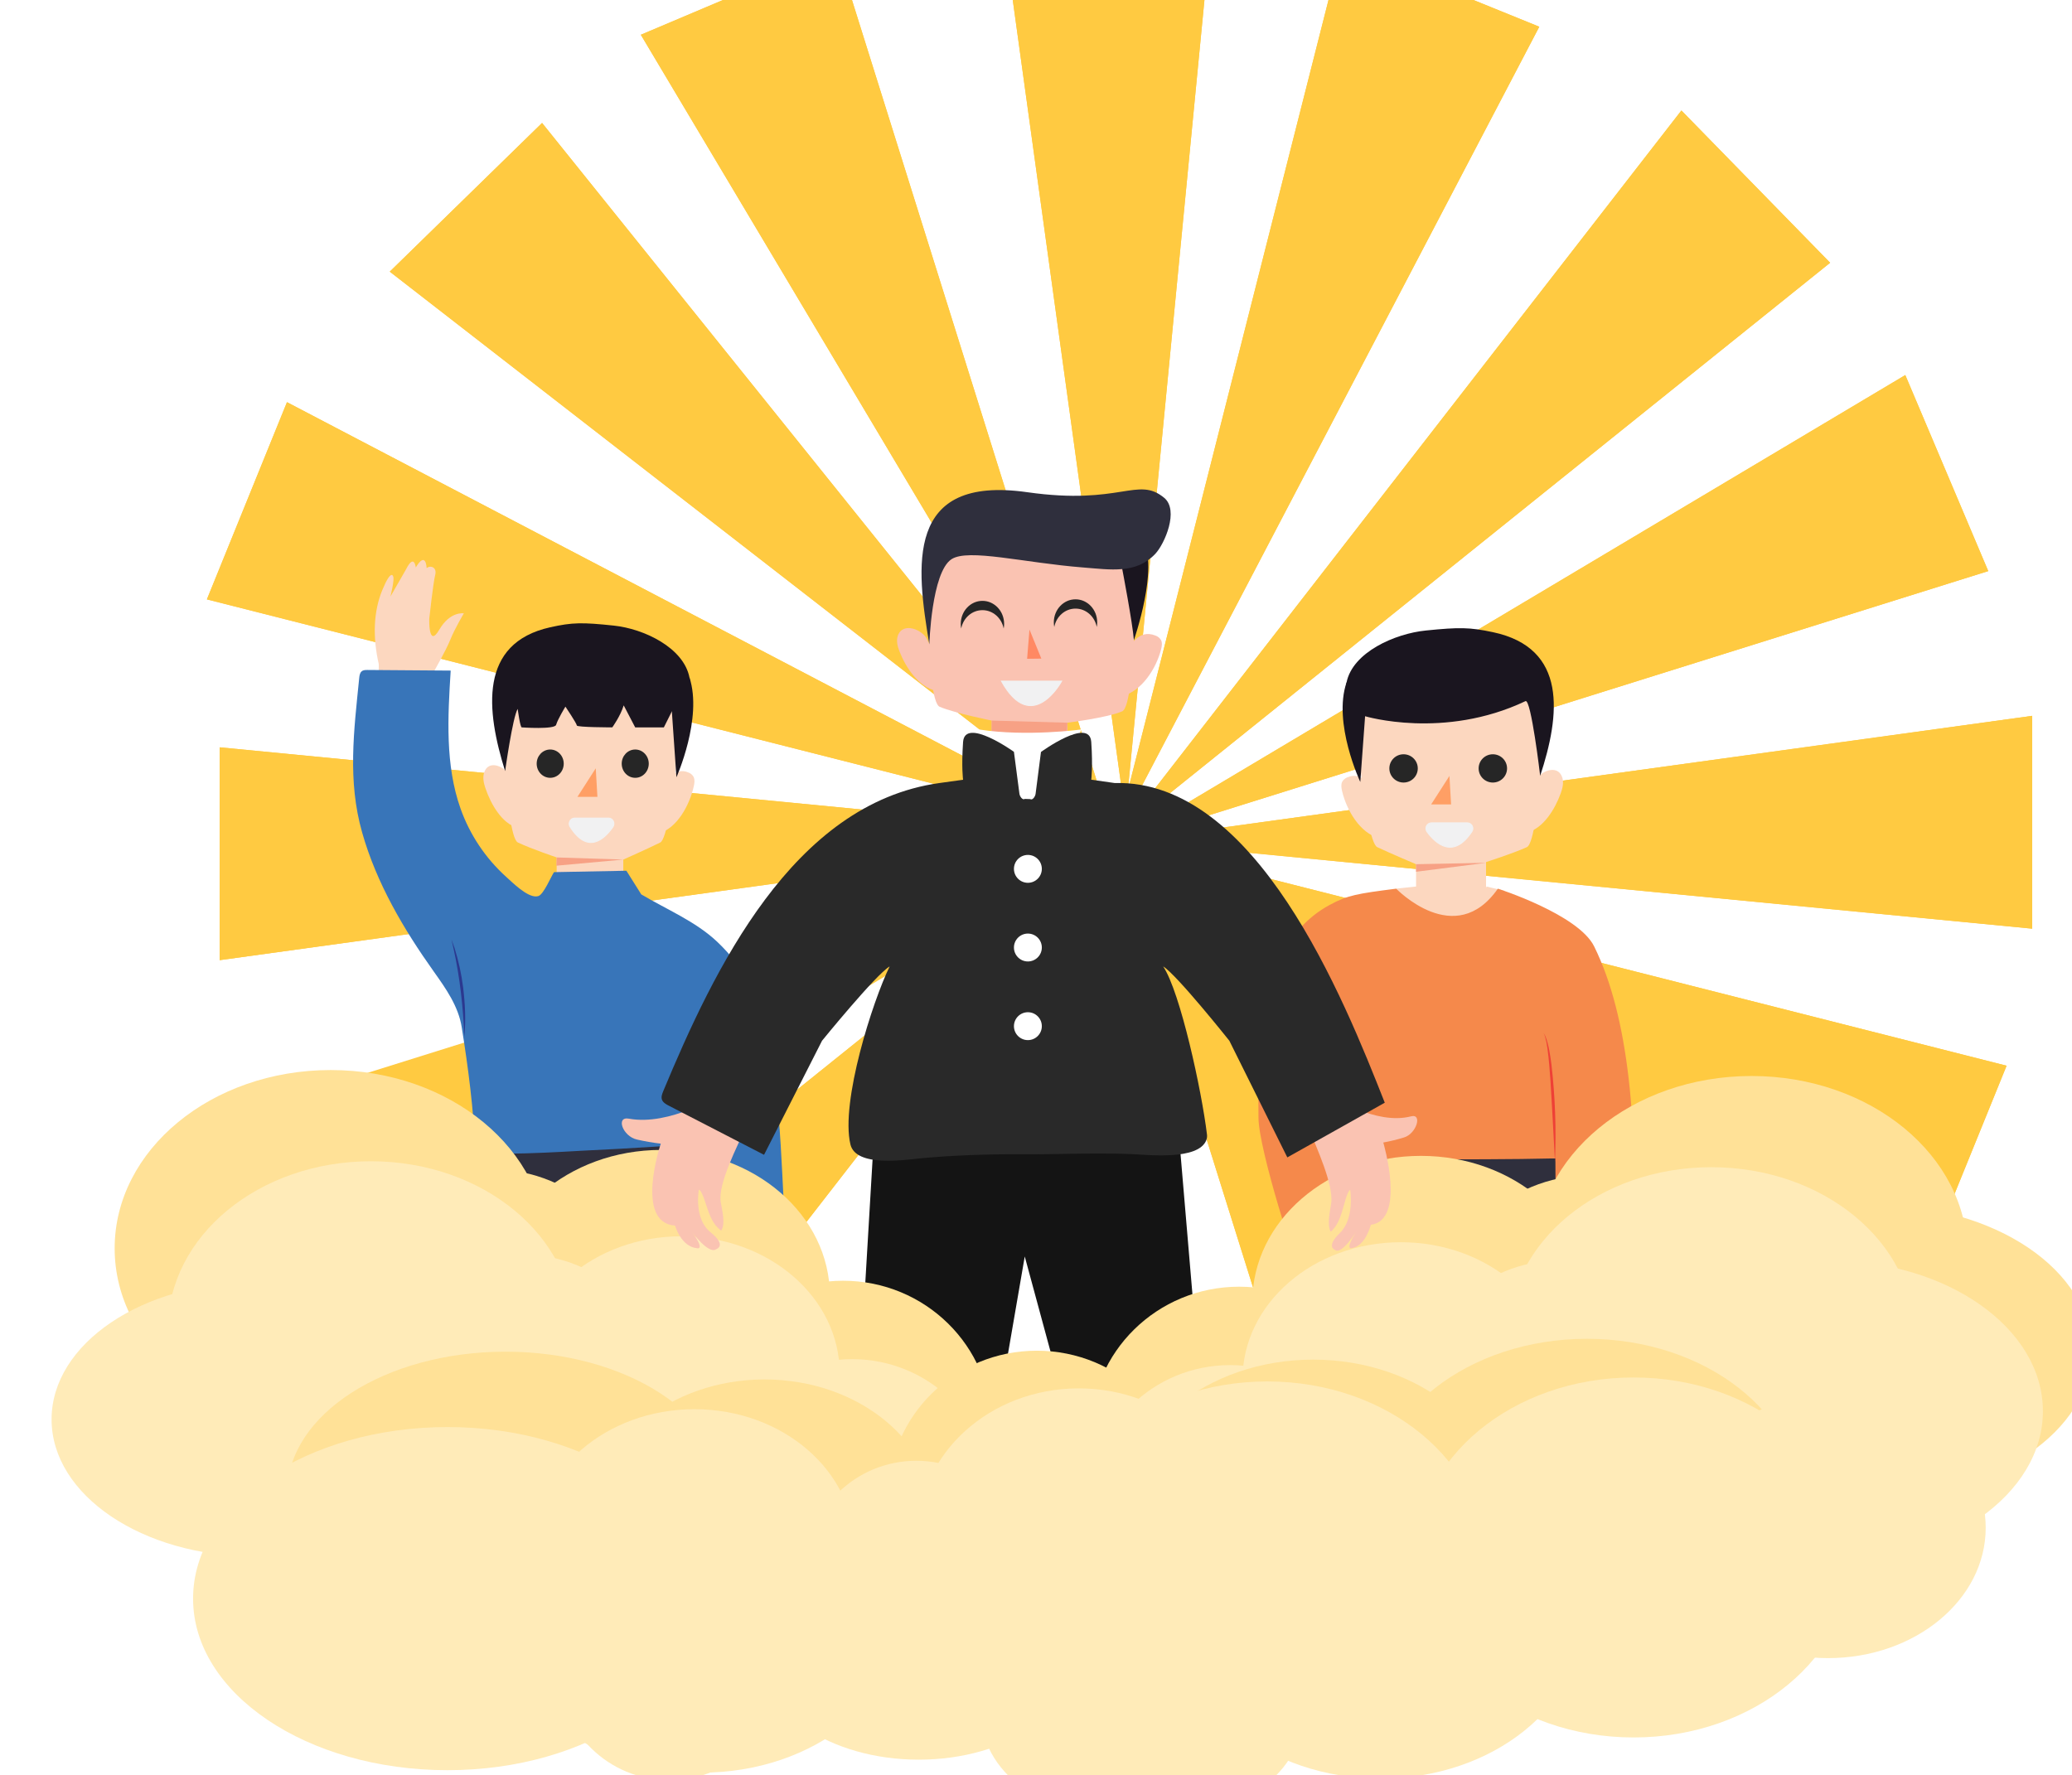 <svg width="2089" height="1790" viewBox="0 0 2089 1790" fill="none" xmlns="http://www.w3.org/2000/svg">

    <g class="container" style="transform: scale(1.1) translate(8%, -6%);">
        <g class="brightness-container">
            <g class="brightness">
                <path d="M876.348 882.251L45.712 996.889V801.781L876.348 882.251Z" fill="#FFCA41"/>
                <path d="M876.349 887.556L1707 772.917V968.025L876.349 887.556Z" fill="#FFCA41"/>
                <path d="M870.985 892.519L985.639 1723.17H790.516L870.985 892.519Z" fill="#FFCA41"/>
                <path d="M863.266 878.569L657.026 1691.32L476.238 1617.93L863.266 878.569Z" fill="#FFCA41"/>
                <path d="M867.364 896.452L1296.62 1616.77L1116.92 1692.8L867.364 896.452Z" fill="#FFCA41"/>
                <path d="M875.858 864.636L761.204 34H956.327L875.858 864.636Z" fill="#FFCA41"/>
                <path d="M860.151 883.667L1522.49 1397.88L1382.89 1534.19L860.151 883.667Z" fill="#FFCA41"/>
                <path d="M871.252 880.328L1385.47 217.992L1521.79 357.591L871.252 880.328Z" fill="#FFCA41"/>
                <path d="M863.952 879.956L201.615 365.728L341.214 229.422L863.952 879.956Z" fill="#FFCA41"/>
                <path d="M847.903 896.318L333.69 1558.65L197.384 1419.06L847.903 896.318Z" fill="#FFCA41"/>
                <path d="M870.761 887.407L1683.52 1093.66L1610.12 1274.43L870.761 887.407Z" fill="#FFCA41"/>
                <path d="M868.185 880.582L1074.42 67.812L1255.21 141.218L868.185 880.582Z" fill="#FFCA41"/>
                <path d="M846.769 872.416L34 666.176L107.406 485.389L846.769 872.416Z" fill="#FFCA41"/>
                <path d="M868.304 884.903L147.985 1314.16L71.956 1134.46L868.304 884.903Z" fill="#FFCA41"/>
                <path d="M870.373 889.791L1590.68 460.532L1666.71 640.232L870.373 889.791Z" fill="#FFCA41"/>
                <path d="M860.986 868.883L431.728 148.579L611.412 72.536L860.986 868.883Z" fill="#FFCA41"/>
                <g class="brightness-bright">
                    <g filter="url(#filter0_f_1534_4449)">
                        <path d="M876.348 882.251L45.712 996.889V801.781L876.348 882.251Z" fill="#FFCA41"/>
                    </g>
                    <g filter="url(#filter1_f_1534_4449)">
                        <path d="M876.349 887.556L1707 772.917V968.025L876.349 887.556Z" fill="#FFCA41"/>
                    </g>
                    <g filter="url(#filter2_f_1534_4449)">
                        <path d="M863.266 878.569L657.026 1691.32L476.238 1617.93L863.266 878.569Z" fill="#FFCA41"/>
                    </g>
                    <g filter="url(#filter3_f_1534_4449)">
                        <path d="M867.364 896.452L1296.62 1616.77L1116.92 1692.8L867.364 896.452Z" fill="#FFCA41"/>
                    </g>
                    <g filter="url(#filter4_f_1534_4449)">
                        <path d="M875.858 864.636L761.204 34H956.327L875.858 864.636Z" fill="#FFCA41"/>
                    </g>
                    <g filter="url(#filter5_f_1534_4449)">
                        <path d="M860.151 883.667L1522.49 1397.88L1382.89 1534.19L860.151 883.667Z" fill="#FFCA41"/>
                    </g>
                    <g filter="url(#filter6_f_1534_4449)">
                        <path d="M871.252 880.328L1385.47 217.992L1521.79 357.591L871.252 880.328Z" fill="#FFCA41"/>
                    </g>
                    <g filter="url(#filter7_f_1534_4449)">
                        <path d="M863.952 879.956L201.615 365.728L341.214 229.422L863.952 879.956Z" fill="#FFCA41"/>
                    </g>
                    <g filter="url(#filter8_f_1534_4449)">
                        <path d="M847.903 896.318L333.69 1558.65L197.384 1419.06L847.903 896.318Z" fill="#FFCA41"/>
                    </g>
                    <g filter="url(#filter9_f_1534_4449)">
                        <path d="M870.761 887.407L1683.52 1093.66L1610.12 1274.43L870.761 887.407Z" fill="#FFCA41"/>
                    </g>
                    <g filter="url(#filter10_f_1534_4449)">
                        <path d="M868.185 880.582L1074.42 67.812L1255.21 141.218L868.185 880.582Z" fill="#FFCA41"/>
                    </g>
                    <g filter="url(#filter11_f_1534_4449)">
                        <path d="M846.769 872.416L34 666.176L107.406 485.389L846.769 872.416Z" fill="#FFCA41"/>
                    </g>
                    <g filter="url(#filter12_f_1534_4449)">
                        <path d="M870.373 889.791L1590.68 460.532L1666.71 640.232L870.373 889.791Z" fill="#FFCA41"/>
                    </g>
                    <g filter="url(#filter13_f_1534_4449)">
                        <path d="M860.986 868.883L431.728 148.579L611.412 72.536L860.986 868.883Z" fill="#FFCA41"/>
                    </g>
                </g>
                <defs>
                    <filter id="filter0_f_1534_4449" x="11.712" y="767.781" width="898.637" height="263.108" filterUnits="userSpaceOnUse" color-interpolation-filters="sRGB">
                        <feFlood flood-opacity="0" result="BackgroundImageFix"/>
                        <feBlend mode="normal" in="SourceGraphic" in2="BackgroundImageFix" result="shape"/>
                        <feGaussianBlur stdDeviation="17" result="effect1_foregroundBlur_1534_4449"/>
                    </filter>
                    <filter id="filter1_f_1534_4449" x="842.349" y="738.917" width="898.651" height="263.108" filterUnits="userSpaceOnUse" color-interpolation-filters="sRGB">
                        <feFlood flood-opacity="0" result="BackgroundImageFix"/>
                        <feBlend mode="normal" in="SourceGraphic" in2="BackgroundImageFix" result="shape"/>
                        <feGaussianBlur stdDeviation="17" result="effect1_foregroundBlur_1534_4449"/>
                    </filter>
                    <filter id="filter2_f_1534_4449" x="442.238" y="844.569" width="455.027" height="880.755" filterUnits="userSpaceOnUse" color-interpolation-filters="sRGB">
                        <feFlood flood-opacity="0" result="BackgroundImageFix"/>
                        <feBlend mode="normal" in="SourceGraphic" in2="BackgroundImageFix" result="shape"/>
                        <feGaussianBlur stdDeviation="17" result="effect1_foregroundBlur_1534_4449"/>
                    </filter>
                    <filter id="filter3_f_1534_4449" x="833.364" y="862.452" width="497.259" height="864.348" filterUnits="userSpaceOnUse" color-interpolation-filters="sRGB">
                        <feFlood flood-opacity="0" result="BackgroundImageFix"/>
                        <feBlend mode="normal" in="SourceGraphic" in2="BackgroundImageFix" result="shape"/>
                        <feGaussianBlur stdDeviation="17" result="effect1_foregroundBlur_1534_4449"/>
                    </filter>
                    <filter id="filter4_f_1534_4449" x="727.204" y="0" width="263.123" height="898.636" filterUnits="userSpaceOnUse" color-interpolation-filters="sRGB">
                        <feFlood flood-opacity="0" result="BackgroundImageFix"/>
                        <feBlend mode="normal" in="SourceGraphic" in2="BackgroundImageFix" result="shape"/>
                        <feGaussianBlur stdDeviation="17" result="effect1_foregroundBlur_1534_4449"/>
                    </filter>
                    <filter id="filter5_f_1534_4449" x="826.151" y="849.667" width="730.337" height="718.52" filterUnits="userSpaceOnUse" color-interpolation-filters="sRGB">
                        <feFlood flood-opacity="0" result="BackgroundImageFix"/>
                        <feBlend mode="normal" in="SourceGraphic" in2="BackgroundImageFix" result="shape"/>
                        <feGaussianBlur stdDeviation="17" result="effect1_foregroundBlur_1534_4449"/>
                    </filter>
                    <filter id="filter6_f_1534_4449" x="837.252" y="183.992" width="718.534" height="730.336" filterUnits="userSpaceOnUse" color-interpolation-filters="sRGB">
                        <feFlood flood-opacity="0" result="BackgroundImageFix"/>
                        <feBlend mode="normal" in="SourceGraphic" in2="BackgroundImageFix" result="shape"/>
                        <feGaussianBlur stdDeviation="17" result="effect1_foregroundBlur_1534_4449"/>
                    </filter>
                    <filter id="filter7_f_1534_4449" x="167.615" y="195.422" width="730.337" height="718.534" filterUnits="userSpaceOnUse" color-interpolation-filters="sRGB">
                        <feFlood flood-opacity="0" result="BackgroundImageFix"/>
                        <feBlend mode="normal" in="SourceGraphic" in2="BackgroundImageFix" result="shape"/>
                        <feGaussianBlur stdDeviation="17" result="effect1_foregroundBlur_1534_4449"/>
                    </filter>
                    <filter id="filter8_f_1534_4449" x="163.384" y="862.318" width="718.52" height="730.336" filterUnits="userSpaceOnUse" color-interpolation-filters="sRGB">
                        <feFlood flood-opacity="0" result="BackgroundImageFix"/>
                        <feBlend mode="normal" in="SourceGraphic" in2="BackgroundImageFix" result="shape"/>
                        <feGaussianBlur stdDeviation="17" result="effect1_foregroundBlur_1534_4449"/>
                    </filter>
                    <filter id="filter9_f_1534_4449" x="836.761" y="853.407" width="880.755" height="455.027" filterUnits="userSpaceOnUse" color-interpolation-filters="sRGB">
                        <feFlood flood-opacity="0" result="BackgroundImageFix"/>
                        <feBlend mode="normal" in="SourceGraphic" in2="BackgroundImageFix" result="shape"/>
                        <feGaussianBlur stdDeviation="17" result="effect1_foregroundBlur_1534_4449"/>
                    </filter>
                    <filter id="filter10_f_1534_4449" x="834.185" y="33.812" width="455.027" height="880.77" filterUnits="userSpaceOnUse" color-interpolation-filters="sRGB">
                        <feFlood flood-opacity="0" result="BackgroundImageFix"/>
                        <feBlend mode="normal" in="SourceGraphic" in2="BackgroundImageFix" result="shape"/>
                        <feGaussianBlur stdDeviation="17" result="effect1_foregroundBlur_1534_4449"/>
                    </filter>
                    <filter id="filter11_f_1534_4449" x="0" y="451.389" width="880.77" height="455.027" filterUnits="userSpaceOnUse" color-interpolation-filters="sRGB">
                        <feFlood flood-opacity="0" result="BackgroundImageFix"/>
                        <feBlend mode="normal" in="SourceGraphic" in2="BackgroundImageFix" result="shape"/>
                        <feGaussianBlur stdDeviation="17" result="effect1_foregroundBlur_1534_4449"/>
                    </filter>
                    <filter id="filter12_f_1534_4449" x="836.373" y="426.532" width="864.333" height="497.259" filterUnits="userSpaceOnUse" color-interpolation-filters="sRGB">
                        <feFlood flood-opacity="0" result="BackgroundImageFix"/>
                        <feBlend mode="normal" in="SourceGraphic" in2="BackgroundImageFix" result="shape"/>
                        <feGaussianBlur stdDeviation="17" result="effect1_foregroundBlur_1534_4449"/>
                    </filter>
                    <filter id="filter13_f_1534_4449" x="397.728" y="38.536" width="497.259" height="864.348" filterUnits="userSpaceOnUse" color-interpolation-filters="sRGB">
                        <feFlood flood-opacity="0" result="BackgroundImageFix"/>
                        <feBlend mode="normal" in="SourceGraphic" in2="BackgroundImageFix" result="shape"/>
                        <feGaussianBlur stdDeviation="17" result="effect1_foregroundBlur_1534_4449"/>
                    </filter>
                </defs>
            </g>
        </g>
    </g>
    <g class="people-container">
        <g class="people" style="transform: translateX(100px)">
            <path d="M1576.51 1263.31C1569.35 1279.42 1573.79 1296.3 1573.79 1296.3C1577.73 1309.6 1572.71 1314.45 1572.71 1314.45C1564.92 1303.63 1562.01 1312.77 1561.92 1317.99C1561.84 1323.2 1568.41 1330.51 1568.41 1330.51C1585.04 1351.59 1601.96 1340.8 1601.96 1340.8C1592.84 1354.72 1598.64 1355.44 1598.64 1355.44C1605.64 1356.23 1626.91 1335.89 1626.91 1335.89C1635.04 1320.38 1634.46 1292.69 1634.46 1292.69C1632.13 1281.42 1620.31 1253.91 1620.31 1253.91L1576.51 1263.31Z" fill="#FCD7BF"/>
            <path d="M1565.02 1391.04L1571.35 1167.89L1332.68 1168.06L1349.19 1391.02L1565.02 1391.04Z" fill="#2F2F3D"/>

            <path d="M1326.22 1287.43C1321.24 1315.35 1323.75 1340.84 1334.42 1361.9C1345.09 1382.97 1346.61 1374.78 1346.61 1374.78C1348.11 1371.69 1342.54 1354.71 1342.54 1354.71L1360.75 1381.23C1370.33 1396.95 1371.1 1382.4 1371.1 1382.4C1382.99 1399.04 1382.53 1381.03 1382.53 1381.03C1386.37 1383.98 1393.82 1381.54 1391.16 1373.72C1388.49 1365.9 1382.29 1330.02 1382.29 1330.02C1382.29 1330.02 1379.42 1299.96 1392.16 1318.29C1404.89 1336.61 1419.15 1333.29 1419.15 1333.29C1419.15 1333.29 1408.74 1318.67 1403.32 1307.69C1397.91 1296.7 1383.56 1275.91 1383.56 1275.91L1377.17 1262.81L1325.5 1273.19L1326.22 1287.43Z" fill="#FCD7BF"/>
            <path d="M1498.67 893.931L1517.1 898.302L1486.67 932.71H1427.68L1407.66 896.088L1427.68 893.931V871.436C1427.68 871.436 1402.25 860.721 1388.6 854.271C1374.95 847.82 1363.85 691.804 1363.85 691.804C1463.41 590.649 1557.68 686.724 1557.68 686.724C1557.68 686.724 1553.61 847.811 1539.32 854.271C1525.03 860.731 1498.24 869.28 1498.24 869.28V895.407" fill="#FCD7BF"/>
            <path d="M1542.15 801.69L1547.78 787.907C1551.82 778.025 1570.4 769.783 1575.07 783.91C1576.8 789.096 1575.39 794.856 1573.52 799.984C1567.77 815.846 1556.03 835.369 1539.49 839.462" fill="#FCD7BF"/>
            <path d="M1387.76 807.299C1382.97 794.274 1374.35 777.098 1358.45 783.836C1356.22 784.658 1354.36 786.254 1353.2 788.331C1351.86 791.073 1352.34 794.408 1353.03 797.418C1357.46 816.721 1371.24 840.49 1390.53 845.072" fill="#FCD7BF"/>
            <path d="M1479.21 829.716H1443.33C1442.27 829.712 1441.24 830.001 1440.34 830.551C1439.44 831.101 1438.71 831.891 1438.23 832.832C1437.75 833.773 1437.55 834.828 1437.64 835.879C1437.73 836.93 1438.11 837.935 1438.73 838.783C1447.49 850.677 1465.22 866.904 1484 838.495C1484.56 837.636 1484.88 836.641 1484.92 835.615C1484.96 834.59 1484.73 833.572 1484.23 832.671C1483.74 831.77 1483.02 831.02 1482.13 830.499C1481.25 829.979 1480.24 829.708 1479.21 829.716Z" fill="#F1F1F2" stroke="#F1F1F2" stroke-width="0.958" stroke-miterlimit="10"/>
            <path d="M1376.7 716.732C1376.7 716.732 1372.72 770.827 1371.45 788.511C1371.45 788.511 1343.53 729.173 1357.61 688.094" fill="#1A151F"/>

            <path d="M1538 707C1543.65 704.316 1552.81 782.32 1552.81 782.32C1572.93 721.238 1580.88 653.466 1505.08 637.441C1481.54 632.457 1471.16 632.4 1437.62 635.773C1406.22 638.917 1363.82 657.731 1357.61 688.095C1352.16 714.587 1376.29 722.216 1376.29 722.216C1376.29 722.216 1455.64 746.124 1538 707Z" fill="#1A151F"/>
            <path d="M1505.09 789.086C1513 789.086 1519.42 782.705 1519.42 774.834C1519.42 766.963 1513 760.582 1505.09 760.582C1497.18 760.582 1490.76 766.963 1490.76 774.834C1490.76 782.705 1497.18 789.086 1505.09 789.086Z" fill="#262626"/>
            <path d="M1415.08 789.086C1422.99 789.086 1429.41 782.705 1429.41 774.834C1429.41 766.963 1422.99 760.582 1415.08 760.582C1407.16 760.582 1400.75 766.963 1400.75 774.834C1400.75 782.705 1407.16 789.086 1415.08 789.086Z" fill="#262626"/>
            <path d="M1567.49 1029L1568.15 1168.09C1480.94 1170.18 1344.4 1168.09 1344.4 1168.09L1341.83 1034.72C1376.33 1203.87 1379.66 1190.55 1401.99 1268.17L1311.47 1281.14C1307.83 1280.61 1268.82 1158.69 1268.82 1127.12C1268.82 1074.59 1265.45 1085.91 1272.92 1033.87C1279.73 986.44 1294 937.808 1340.48 912.562C1358.69 902.681 1368.07 901.176 1407.66 896.096C1407.66 896.096 1467.08 957.955 1510.15 896.096C1510.15 896.096 1591.3 922.032 1607.22 954.293C1642.47 1025.66 1651.47 1134.48 1646.9 1263.98L1568.61 1262.86L1567.49 1029Z" fill="#F5894B"/>
            <path d="M1449.68 1391.02V1299.47L1443.16 1391.02C1445.55 1390.99 1447.29 1391.08 1449.68 1391.02Z" fill="#262631"/>
            <path d="M1427.68 871.437L1498.33 870.038L1427.68 879.057V871.437Z" fill="#F7A185"/>
            <path d="M1567.73 1171.59C1566.3 1146 1564.85 1115.12 1563.18 1089.8C1562.42 1078.93 1561.62 1068.04 1560.14 1057.21C1559.66 1053.16 1558.85 1049.16 1557.72 1045.23C1557.35 1043.92 1556.79 1042.68 1556.05 1041.53C1556.92 1042.61 1557.62 1043.8 1558.13 1045.08C1561.63 1054.05 1562.83 1063.74 1564.15 1073.21C1567.93 1105.84 1569.12 1138.73 1567.73 1171.55V1171.59Z" fill="#EE4036"/>
            <path d="M1442.88 811.17L1461.33 782.417L1463 811.17H1442.88Z" fill="#FF9F65"/>
            <path d="M723.793 1390.07L731.959 1144.21L479.053 1159.96L482.168 1255.89C483.596 1299.65 485.541 1346.3 486.96 1390.07H723.793Z" fill="#2F2F3D"/>
            <path d="M777.671 1276.35C791.281 1300.92 797.386 1325.75 794.741 1349.19C792.095 1372.64 788.032 1365.49 788.032 1365.49C785.674 1363.09 785.099 1345.23 785.099 1345.23L777.537 1376.36C774.115 1394.4 768.661 1381 768.661 1381C763.467 1400.7 757.975 1383.6 757.975 1383.6C755.55 1387.68 748.045 1387.94 747.853 1379.68C747.662 1371.43 741.47 1335.59 741.47 1335.59C741.47 1335.59 734.224 1306.33 728.799 1327.93C723.375 1349.52 709.554 1351.24 709.554 1351.24C709.554 1351.24 714.087 1333.98 715.304 1321.76C716.522 1309.54 722.569 1285.14 722.569 1285.14L724.055 1270.6L773.693 1262.74L777.671 1276.35Z" fill="#FCD7BF"/>
            <path d="M560.828 889.247L550.572 902.339L572.214 928.074H628.398L663.775 913.841L628.398 889.247V866.771C628.398 866.771 652.618 856.046 665.615 849.576C678.612 843.107 689.222 686.908 689.222 686.908C594.402 585.648 504.634 681.819 504.634 681.819C504.634 681.819 508.468 843.078 522.116 849.548C535.764 856.017 561.23 864.586 561.23 864.586V890.771" fill="#FCD7BF"/>
            <path d="M582.188 803.502L600.639 774.749L602.316 803.502H582.188Z" fill="#FF9F65"/>
            <path d="M519.427 796.948L514.059 783.147C510.225 773.256 492.513 765.013 488.066 779.15C486.427 784.335 487.769 790.105 489.552 795.233C495.063 811.114 506.2 830.696 521.947 834.759" fill="#FCD7BF"/>
            <path d="M666.441 802.563C670.955 789.519 679.198 772.324 694.36 779.072C696.516 779.917 698.293 781.513 699.363 783.567C700.638 786.318 700.178 789.653 699.517 792.663C695.309 811.985 682.265 835.793 663.814 840.365" fill="#FCD7BF"/>
            <path d="M579.327 824.922H613.515C617.981 824.922 620.521 830.223 617.885 833.999C609.547 845.903 592.659 862.158 574.755 833.711C572.416 829.983 575.033 824.922 579.327 824.922Z" fill="#F1F1F2" stroke="#F1F1F2" stroke-width="0.958" stroke-miterlimit="10"/>
            <path d="M617.319 733.449C617.319 733.449 625.485 722.188 628.821 711.271L640.418 733.488H669.296L677.357 717.386C677.357 717.386 700.36 709.718 695.146 683.227C689.203 652.834 648.852 634.001 618.949 630.847C587.004 627.474 577.122 627.541 554.733 632.525C482.523 648.569 490.114 716.399 509.264 777.557C509.264 777.557 516.874 722.926 521.944 714.846C521.944 714.846 524.446 734.197 526.161 733.488C526.161 733.488 559.199 735.778 560.665 730.929C562.477 724.9 570.068 712.546 570.068 712.546C570.068 712.546 581.569 729.664 581.569 731.561C581.569 733.459 617.319 733.449 617.319 733.449Z" fill="#1A151F"/>
            <path d="M554.719 784.324C562.251 784.324 568.358 777.934 568.358 770.053C568.358 762.171 562.251 755.781 554.719 755.781C547.186 755.781 541.08 762.171 541.08 770.053C541.08 777.934 547.186 784.324 554.719 784.324Z" fill="#262626"/>
            <path d="M640.448 784.324C647.981 784.324 654.087 777.934 654.087 770.053C654.087 762.171 647.981 755.781 640.448 755.781C632.916 755.781 626.81 762.171 626.81 770.053C626.81 777.934 632.916 784.324 640.448 784.324Z" fill="#262626"/>
            <path d="M381.89 669.732C375.593 642.119 376.552 616.499 385.513 594.829C394.475 573.158 396.382 581.257 396.382 581.257C397.992 584.257 393.641 601.547 393.641 601.547L409.417 573.992C417.65 557.698 419.193 572.219 419.193 572.219C429.573 554.9 430.148 572.919 430.148 572.919C433.589 569.756 440.845 571.749 438.774 579.724C436.704 587.698 432.784 623.918 432.784 623.918C432.784 623.918 431.73 654.118 442.819 635.064C453.908 616.01 467.652 618.502 467.652 618.502C467.652 618.502 458.566 633.713 454.023 645.004C449.48 656.294 437.011 677.907 437.011 677.907L431.672 691.325L381.967 684.032L381.89 669.732Z" fill="#FCD7BF"/>
            <path d="M614.636 1390.08L614.089 1283.68L605.904 1390.08H614.636Z" fill="#262631"/>
            <path d="M772.537 1040.26C764.448 1003.91 749.726 974.893 723.187 949.753C701.238 928.964 671.939 917.061 646.511 901.831L631.521 878.023L558.535 879.441C555.362 884.349 548.145 901.677 542.902 903.518C542.283 903.732 541.639 903.867 540.986 903.92C531.401 904.677 517.024 890.243 510.171 884.052C489.45 865.308 473.7 841.72 464.329 815.398C448.735 771.424 451.457 722.994 454.39 676.202L370.573 675.579C368.522 675.579 366.279 675.579 364.669 676.94C362.752 678.512 362.398 681.311 362.148 683.822C356.791 737.102 350.254 787.171 365.12 839.503C379.65 890.722 407.061 937.111 437.339 979.686C449.607 996.938 462.143 1014.66 465.517 1035.83C471.939 1076.13 477.67 1119.13 479.051 1159.93C479.309 1167.18 579.055 1160.73 586.579 1160.37C612.349 1159.15 638.115 1157.7 663.878 1156.05C673.204 1155.47 698.44 1154.48 707.765 1154.01C710.976 1153.85 706.644 1154.97 708.024 1171.26C709.644 1190.57 709.596 1209.98 709.491 1229.34C709.424 1241.94 709.002 1254.59 709.443 1267.17C709.922 1280.8 712.184 1279.58 725.161 1278.37C729.954 1277.93 794.103 1273.72 793.805 1270.24C787.307 1192.71 789.579 1116.79 772.537 1040.26Z" fill="#3875B9"/>
            <path d="M561.226 864.614L628.433 866.77L560.996 872.933L561.226 864.614Z" fill="#F7A185"/>
            <path d="M676.991 711.893C676.991 711.893 680.825 766.055 681.985 783.777C681.985 783.777 708.572 724.353 695.163 683.255" fill="#1A151F"/>
            <path d="M468.149 1045.46C466.979 1015.5 463.673 985.599 457.222 956.328C456.513 953.453 455.756 950.156 455.133 947.223C456.187 950.012 457.308 953.194 458.296 956.031C462.367 968.949 465.254 982.211 466.922 995.653C468.944 1012.13 469.797 1028.95 468.139 1045.49L468.149 1045.46Z" fill="#2B388F"/>
            <path d="M999.791 752.812V726.589C999.791 726.589 962.9 719.199 947.431 712.72C931.962 706.241 935.45 543.372 935.45 543.372C935.45 543.372 1037.51 446.952 1145.35 548.471C1145.35 548.471 1146.21 710.775 1131.44 717.254C1116.67 723.733 1076.24 728.755 1076.24 728.755V757.911L999.791 752.812Z" fill="#FAC3B2"/>
            <path d="M940.891 658.758L934.796 644.918C930.425 634.998 910.298 626.708 905.237 640.912C903.387 646.116 904.902 651.896 906.934 657.043C913.202 672.963 925.863 692.505 943.767 696.656" fill="#FAC3B2"/>
            <path d="M1133.08 664.384C1138.22 651.31 1147.58 634.068 1164.83 640.834C1167.19 641.621 1169.2 643.22 1170.5 645.349C1171.96 648.1 1171.46 651.445 1170.69 654.464C1165.9 673.834 1151.02 697.69 1130.09 702.281" fill="#FAC3B2"/>
            <path d="M1009.68 686.843H1070.36C1070.36 686.843 1040.45 742.376 1009.68 686.843Z" fill="#F1F1F2" stroke="#F1F1F2" stroke-width="0.958" stroke-miterlimit="10"/>
            <path d="M990.506 615.263C1001.05 615.263 1009.88 623.208 1011.92 633.78C1012.21 632.235 1012.36 630.666 1012.36 629.093C1012.36 616.279 1002.57 605.889 990.506 605.889C978.439 605.889 968.644 616.279 968.644 629.093C968.644 630.666 968.791 632.235 969.084 633.78C971.088 623.208 979.905 615.263 990.506 615.263Z" fill="#262626"/>
            <path d="M1084.33 613.693C1094.88 613.693 1103.7 621.639 1105.75 632.21C1106.04 630.665 1106.19 629.096 1106.19 627.524C1106.19 614.709 1096.4 604.329 1084.33 604.329C1072.27 604.329 1062.47 614.709 1062.47 627.524C1062.47 629.096 1062.62 630.665 1062.91 632.21C1064.95 621.639 1073.77 613.693 1084.33 613.693Z" fill="#262626"/>
            <path d="M1131.4 573.495C1131.4 573.495 1141.83 627.781 1143.21 645.522C1143.21 645.522 1168.82 571.722 1152.06 544.741" fill="#1A151F"/>
            <path d="M1013.5 1381L1033.16 1267L1066.5 1390.06C1119.82 1392.33 1156.87 1389.82 1209.44 1390.06L1189.31 1152.97H880.693L866.671 1390.41L1013.5 1381Z" fill="#141414"/>
            <path d="M936.967 649.836C936.967 649.836 939.085 577.224 959.279 563.901C976.138 552.774 1032.62 567.563 1091.89 572.211C1119.82 574.396 1145.47 578.92 1164.73 558.515C1174.21 548.49 1188.93 514.532 1173.72 501.966C1146.83 479.807 1130.22 509.797 1035.71 496.331C911.913 478.734 923.788 571.224 936.967 649.836Z" fill="#2F2F3D"/>
            <path d="M999.801 726.587L1076.2 728.754L1075.4 744.232L1038.61 757.91L999.59 749.006L999.801 726.587Z" fill="#F7A185"/>
            <path fill-rule="evenodd" clip-rule="evenodd" d="M1037.92 634.818L1049.88 664.125L1035.54 664.308L1037.92 634.818Z" fill="#FF8963"/>

        </g>
    </g>

    <g class="clouds-container" style="transform: translate(20px, 50px)">
        <g class="clouds">
            <ellipse cx="313.442" cy="1208.79" rx="217.845" ry="179.794" fill="#FFE197"/>
            <ellipse cx="829.991" cy="1388.59" rx="149.669" ry="147.133" fill="#FFE197"/>
            <ellipse cx="476.746" cy="1276.33" rx="149.669" ry="147.133" fill="#FFE197"/>
            <ellipse cx="491.65" cy="1360.68" rx="217.845" ry="147.133" fill="#FFE197"/>
            <ellipse cx="646.71" cy="1256.68" rx="169.964" ry="147.133" fill="#FFE197"/>
            <ellipse cx="668.589" cy="1510.99" rx="217.845" ry="174.403" fill="#FFE197"/>
            <ellipse cx="353.943" cy="1289.85" rx="204.602" ry="168.864" fill="#FFEBB8"/>
            <ellipse cx="236.602" cy="1381.28" rx="204.602" ry="138.188" fill="#FFEBB8"/>
            <ellipse cx="839.089" cy="1458.71" rx="140.571" ry="138.188" fill="#FFEBB8"/>
            <ellipse cx="507.32" cy="1353.28" rx="140.571" ry="138.188" fill="#FFEBB8"/>
            <ellipse cx="666.95" cy="1334.82" rx="159.631" ry="138.188" fill="#FFEBB8"/>
            <ellipse cx="687.499" cy="1573.67" rx="204.602" ry="163.801" fill="#FFEBB8"/>
            <ellipse cx="1025.33" cy="1459.13" rx="149.669" ry="147.133" fill="#FFE197"/>
            <ellipse cx="750.797" cy="1483.21" rx="172.313" ry="142.215" fill="#FFE197"/>
            <ellipse cx="489.66" cy="1455" rx="220" ry="142" fill="#FFE197"/>
            <ellipse cx="651.974" cy="1560.22" rx="172.313" ry="116.38" fill="#FFE197"/>
            <ellipse cx="1159.38" cy="1625.43" rx="118.387" ry="116.38" fill="#FFE197"/>
            <ellipse cx="879.968" cy="1536.64" rx="118.387" ry="116.38" fill="#FFE197"/>
            <ellipse cx="1014.41" cy="1521.09" rx="134.439" ry="116.38" fill="#FFE197"/>
            <ellipse cx="217.845" cy="179.794" rx="217.845" ry="179.794" transform="matrix(-1 0 0 1 1963.72 1035)" fill="#FFE197"/>
            <ellipse cx="217.845" cy="147.133" rx="217.845" ry="147.133" transform="matrix(-1 0 0 1 2088.66 1165.01)" fill="#FFE197"/>
            <ellipse cx="149.669" cy="147.133" rx="149.669" ry="147.133" transform="matrix(-1 0 0 1 1379 1247.46)" fill="#FFE197"/>
            <ellipse cx="149.669" cy="147.133" rx="149.669" ry="147.133" transform="matrix(-1 0 0 1 1732.25 1135.2)" fill="#FFE197"/>
            <ellipse cx="217.845" cy="147.133" rx="217.845" ry="147.133" transform="matrix(-1 0 0 1 1785.52 1219.55)" fill="#FFE197"/>
            <ellipse cx="169.964" cy="147.133" rx="169.964" ry="147.133" transform="matrix(-1 0 0 1 1582.57 1115.54)" fill="#FFE197"/>
            <ellipse cx="217.845" cy="174.403" rx="217.845" ry="174.403" transform="matrix(-1 0 0 1 1608.58 1342.58)" fill="#FFE197"/>
            <ellipse cx="204.602" cy="168.864" rx="204.602" ry="168.864" transform="matrix(-1 0 0 1 1909.98 1126.98)" fill="#FFEBB8"/>
            <ellipse cx="216.5" cy="152" rx="216.5" ry="152" transform="matrix(-1 0 0 1 2039.66 1221)" fill="#FFEBB8"/>
            <ellipse cx="140.571" cy="138.188" rx="140.571" ry="138.188" transform="matrix(-1 0 0 1 1360.8 1326.52)" fill="#FFEBB8"/>
            <ellipse cx="140.571" cy="138.188" rx="140.571" ry="138.188" transform="matrix(-1 0 0 1 1692.57 1221.09)" fill="#FFEBB8"/>
            <ellipse cx="236" cy="162.5" rx="236" ry="162.5" transform="matrix(-1 0 0 1 1805.66 1300)" fill="#FFEBB8"/>
            <ellipse cx="159.631" cy="138.188" rx="159.631" ry="138.188" transform="matrix(-1 0 0 1 1552 1202.63)" fill="#FFEBB8"/>
            <ellipse cx="204.602" cy="163.801" rx="204.602" ry="163.801" transform="matrix(-1 0 0 1 1576.42 1415.87)" fill="#FFEBB8"/>
            <ellipse cx="162" cy="146.5" rx="162" ry="146.5" transform="matrix(-1 0 0 1 1229.66 1350)" fill="#FFEBB8"/>
            <ellipse cx="161.838" cy="109.305" rx="161.838" ry="109.305" transform="matrix(-1 0 0 1 1293.32 1570.81)" fill="#FFEBB8"/>
            <ellipse cx="161.838" cy="109.305" rx="161.838" ry="109.305" transform="matrix(-1 0 0 1 1293.32 1465.27)" fill="#FFEBB8"/>
            <ellipse cx="111.19" cy="109.305" rx="111.19" ry="109.305" transform="matrix(-1 0 0 1 766.11 1526.52)" fill="#FFEBB8"/>
            <ellipse cx="111.19" cy="109.305" rx="111.19" ry="109.305" transform="matrix(-1 0 0 1 1015.04 1423)" fill="#FFEBB8"/>
            <ellipse cx="161.838" cy="109.305" rx="161.838" ry="109.305" transform="matrix(-1 0 0 1 1068.11 1505.79)" fill="#FFEBB8"/>
            <ellipse cx="161.5" cy="140" rx="161.5" ry="140" transform="matrix(-1 0 0 1 841.66 1371)" fill="#FFEBB8"/>
            <ellipse cx="431.16" cy="1562" rx="256.5" ry="173" fill="#FFEBB8"/>
            <ellipse cx="1580" cy="1468.5" rx="216" ry="168.5" fill="#FFE197"/>
            <ellipse cx="1304" cy="1479" rx="194" ry="158" fill="#FFE197"/>
            <ellipse cx="1257.66" cy="1524.5" rx="220" ry="181.5" fill="#FFEBB8"/>
            <ellipse cx="1627" cy="1520.5" rx="220" ry="181.5" fill="#FFEBB8"/>
            <ellipse cx="1823" cy="1490.5" rx="159" ry="131.5" fill="#FFEBB8"/>
        </g>
    </g>

    <g class="people-container">
        <g class="people shirt-hands" style="transform: translateX(100px)">
            <path d="M634.014 1128.02C620.595 1125.53 627.755 1145.9 642.237 1149.1C650.146 1150.9 658.145 1152.28 666.199 1153.23C666.199 1153.23 639.362 1232.95 680.623 1235.88C680.623 1235.88 686.566 1257.28 702.917 1258.67C702.917 1258.67 711.342 1260.94 697.626 1242.26C697.626 1242.26 714.495 1265.27 722.067 1259.65C722.067 1259.65 733.376 1256.2 716.316 1242.53C699.255 1228.86 704.565 1199.68 704.565 1199.68C704.565 1199.68 706.319 1198.72 710.143 1209.53C714.169 1220.91 716.805 1233.55 727.137 1240.94C731.584 1234.23 728.191 1221.06 726.667 1212.35C723.437 1193.9 744.168 1154.34 751.366 1137.98C752.679 1135.01 723.571 1106.8 725.287 1103.98C725.306 1104 675.38 1135.64 634.014 1128.02Z" fill="#FAC3B2"/>
            <path d="M1422.65 1125.68C1434.34 1122.67 1428.09 1143.25 1415.49 1146.99C1408.65 1149.09 1401.68 1150.79 1394.64 1152.07C1394.64 1152.07 1417.92 1230.46 1382.08 1235.03C1382.08 1235.03 1376.9 1256.59 1362.7 1258.63C1362.7 1258.63 1355.37 1261.23 1367.3 1242.06C1367.3 1242.06 1352.64 1265.63 1346.04 1260.37C1346.04 1260.37 1336.21 1257.38 1351.02 1243.12C1365.83 1228.86 1361.3 1199.92 1361.3 1199.92C1361.3 1199.92 1359.78 1199.05 1356.45 1209.96V1210.02C1352.95 1221.52 1350.7 1234.22 1341.67 1242C1337.84 1235.51 1340.71 1222.23 1342.08 1213.49C1344.9 1194.97 1326.88 1156.37 1320.62 1140.35C1319.49 1137.48 1344.81 1108.16 1343.31 1105.42C1343.29 1105.38 1386.68 1134.93 1422.65 1125.68Z" fill="#FAC3B2"/>
            <path d="M987.335 735.627C1034.85 743.055 1089.89 735.627 1089.89 735.627L1067.17 812.14L1003.02 826.028L987.335 735.627Z" fill="white"/>
            <path d="M1033.22 805.596C1031.03 807.148 1028.16 803.257 1027.78 800.343L1022.25 758.104C1022.25 758.104 972.747 722.642 970.973 748.251C969.2 773.861 970.973 786.264 970.973 786.264L946.945 789.618C799.123 810.292 719.524 978.279 668.697 1100.28C667.547 1103.04 666.397 1106.13 667.404 1108.91C668.41 1111.69 671.381 1113.45 674.113 1114.85L770.312 1164.47C789.788 1126.13 809.277 1087.79 828.778 1049.45C828.778 1049.45 882.719 983.072 896.943 974.513C879.911 1009.28 847.266 1111.05 857.387 1153.96C862.908 1177.38 912.786 1169.47 928.629 1167.97C960.613 1164.93 997.264 1163.71 1029.47 1163.94C1068.22 1164.22 1101.74 1162.18 1140.43 1163.74C1156.54 1164.39 1208.48 1170.52 1216.27 1149.5C1216.91 1147.74 1217.12 1145.85 1216.88 1144C1211.6 1099.91 1189.95 1000.31 1172.73 974.513C1186.63 983.072 1239.43 1049.45 1239.43 1049.45L1297.89 1167.09C1297.89 1167.09 1396.14 1111.95 1396.13 1111.94C1354.56 1006.51 1266.3 785.909 1123.72 789.57L1100.21 786.216C1100.21 786.216 1101.95 773.823 1100.21 748.204C1098.48 722.584 1049.51 758.277 1049.51 758.277L1044.08 800.516C1043.71 803.391 1040.8 807.321 1038.64 805.778L1033.22 805.596Z" fill="#292929"/>
            <path d="M1036.32 890.196C1044.09 890.196 1050.38 883.901 1050.38 876.136C1050.38 868.37 1044.09 862.075 1036.32 862.075C1028.56 862.075 1022.26 868.37 1022.26 876.136C1022.26 883.901 1028.56 890.196 1036.32 890.196Z" fill="white"/>
            <path d="M1036.32 969.507C1044.09 969.507 1050.38 963.212 1050.38 955.446C1050.38 947.681 1044.09 941.386 1036.32 941.386C1028.56 941.386 1022.26 947.681 1022.26 955.446C1022.26 963.212 1028.56 969.507 1036.32 969.507Z" fill="white"/>
            <path d="M1036.32 1048.82C1044.09 1048.82 1050.38 1042.53 1050.38 1034.76C1050.38 1027 1044.09 1020.7 1036.32 1020.7C1028.56 1020.7 1022.26 1027 1022.26 1034.76C1022.26 1042.53 1028.56 1048.82 1036.32 1048.82Z" fill="white"/>
        </g>
    </g>
</svg>
